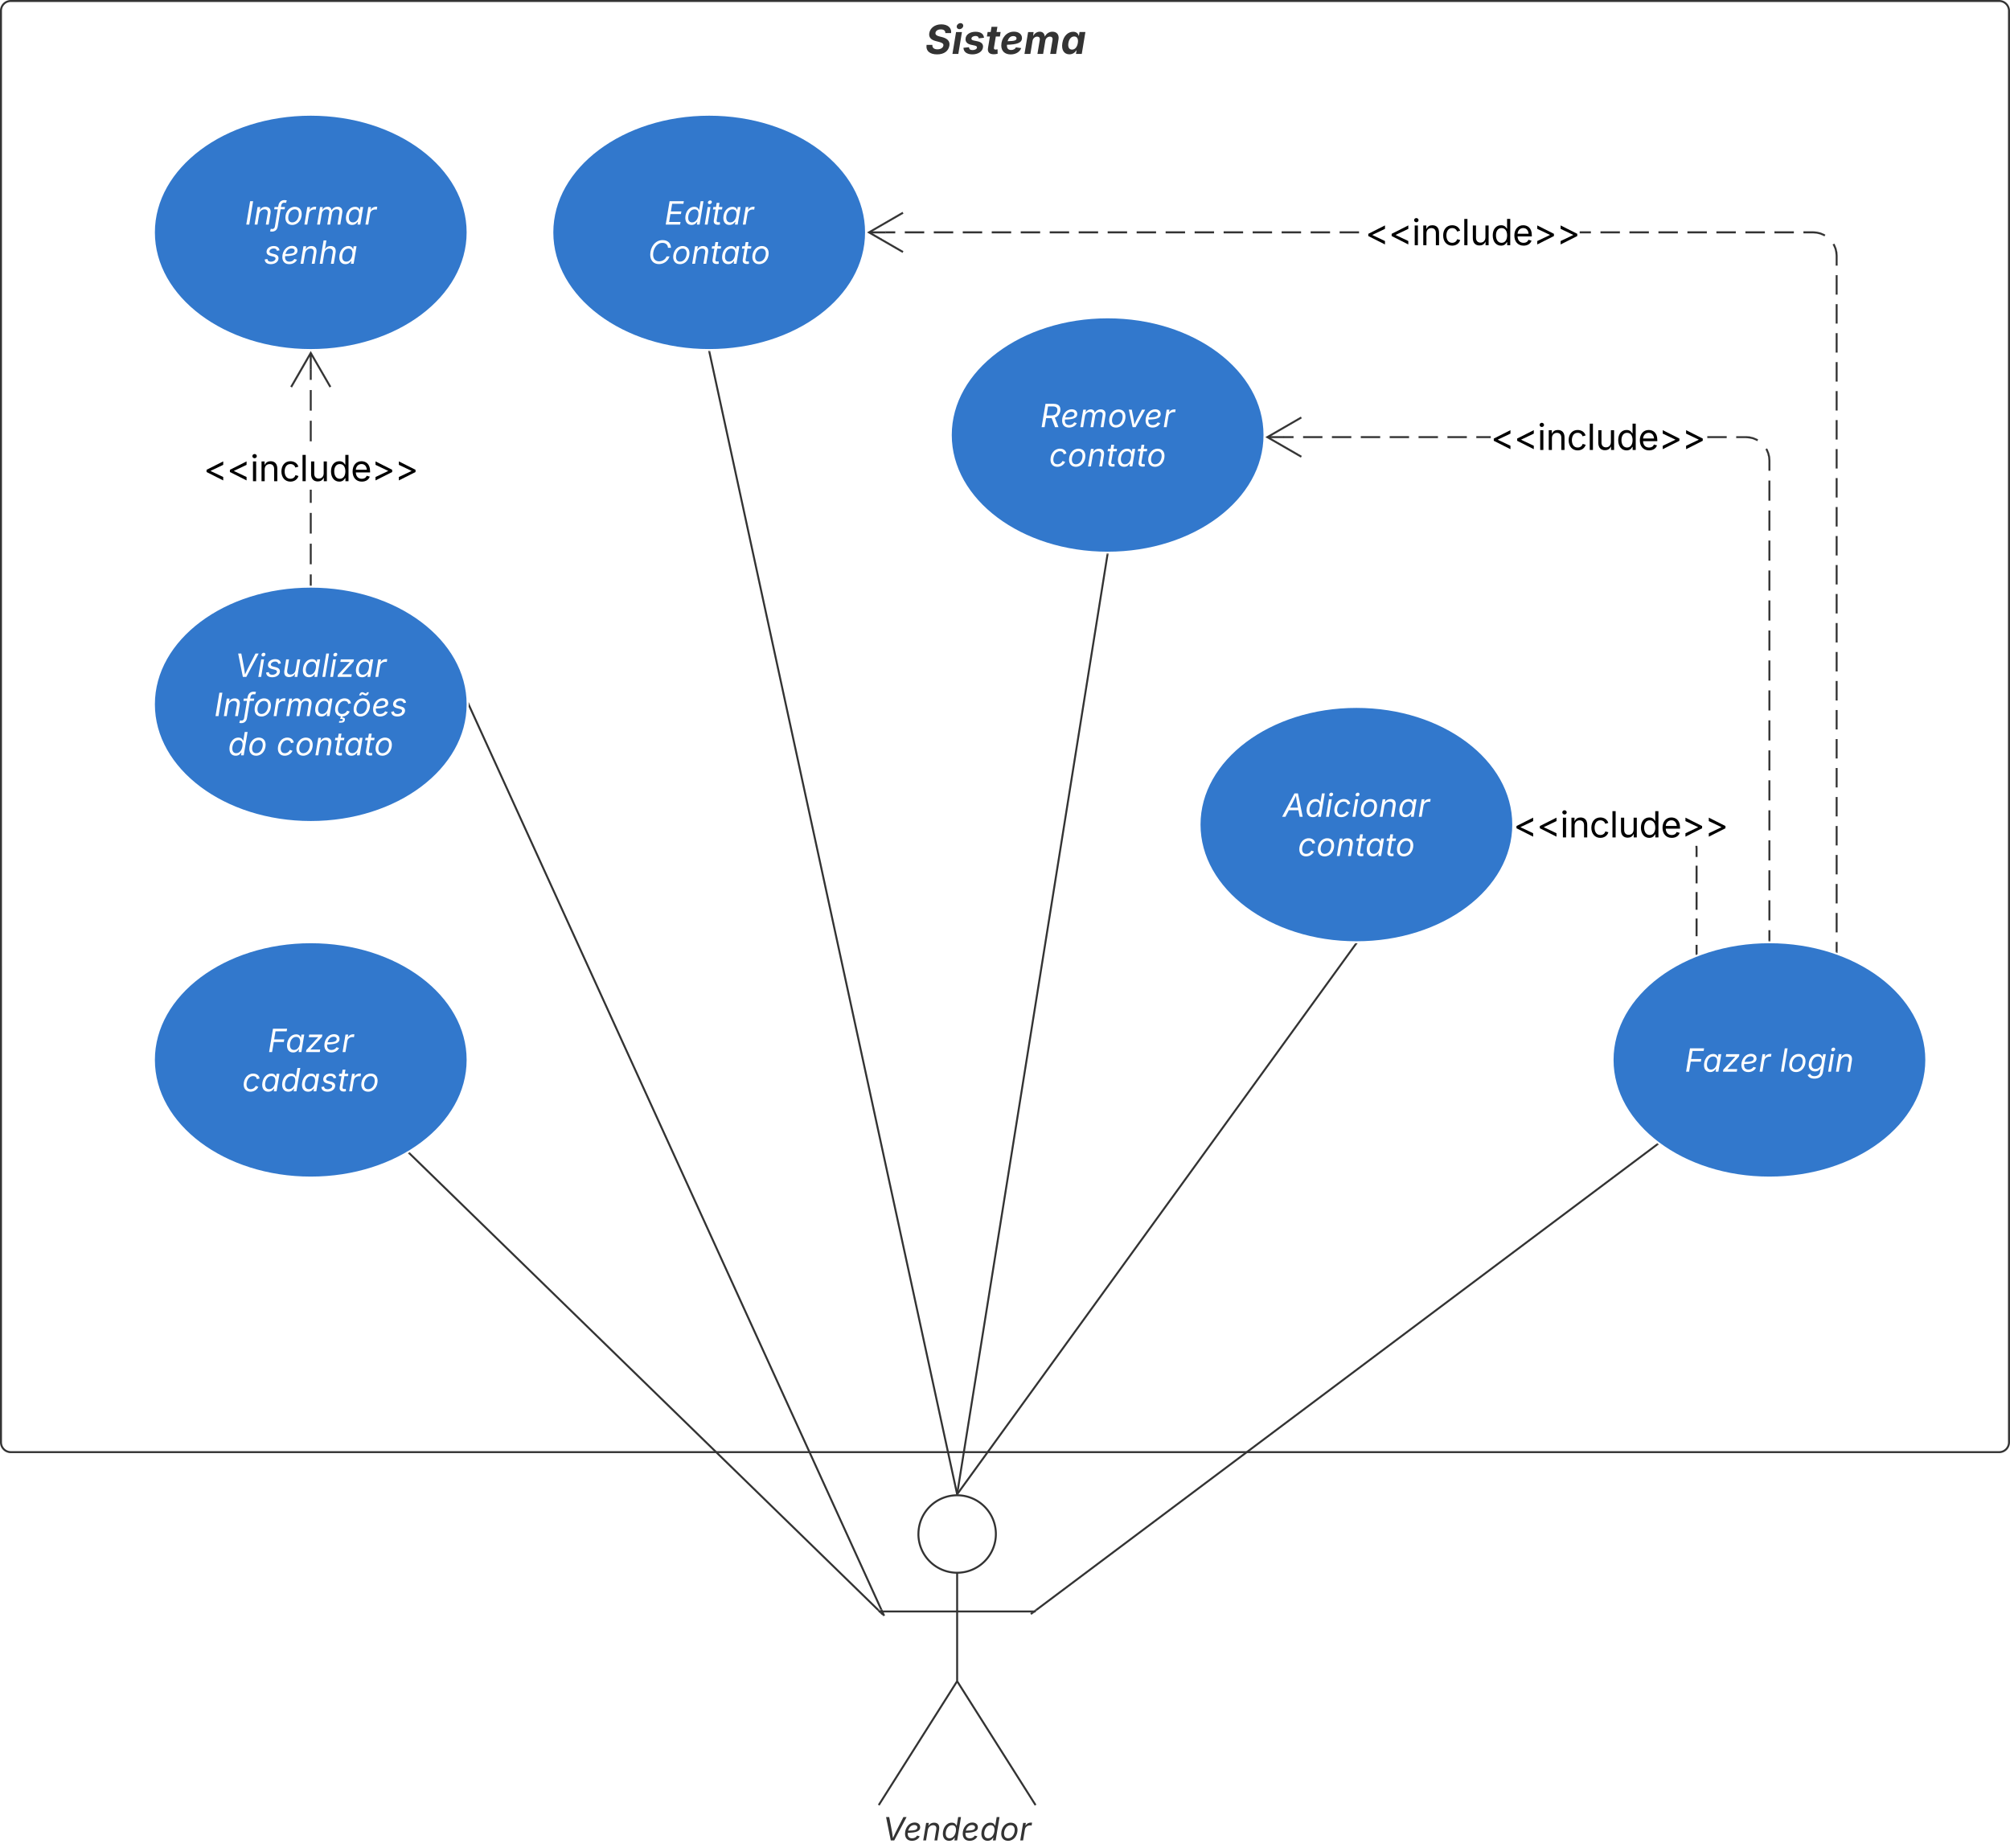 <svg xmlns="http://www.w3.org/2000/svg" xmlns:xlink="http://www.w3.org/1999/xlink" xmlns:lucid="lucid" width="1025.21" height="942.5"><g transform="translate(-176.944 -282.167)" lucid:page-tab-id=".Q4MUjXso07N"><path d="M0 0h1360v1760H0z" fill="#fff"/><path d="M177.44 287.67a5 5 0 0 1 5-5h1014.2a5 5 0 0 1 5 5v730a5 5 0 0 1-5 5H182.45a5 5 0 0 1-5-5z" stroke="#333" fill-opacity="0"/><use xlink:href="#a" transform="matrix(1,0,0,1,185.444,290.667) translate(463.414 19.015)"/><path d="M645.4 1064.42a19.75 19.75 0 0 1 19.74-19.75 19.75 19.75 0 0 1 19.75 19.75 19.75 19.75 0 0 1-19.76 19.75 19.75 19.75 0 0 1-19.75-19.75" stroke="#333" fill="#fff"/><path d="M625.14 1049.67a5 5 0 0 1 5-5h70a5 5 0 0 1 5 5v148a5 5 0 0 1-5 5h-70a5 5 0 0 1-5-5z" fill="none"/><path d="M665.14 1084.17v55.3l40 63.2m-40-63.2l-40 63.2m0-98.75h80" stroke="#333" fill="none"/><use xlink:href="#b" transform="matrix(1,0,0,1,545.136,1202.666) translate(82.102 18.012)"/><path d="M1159.45 822.66c0 33.14-35.82 60-80 60-44.2 0-80-26.86-80-60 0-33.13 35.8-60 80-60 44.18 0 80 26.87 80 60z" stroke="#fff" fill="#3278cc"/><use xlink:href="#c" transform="matrix(1,0,0,1,1023.446,786.665) translate(12.802 42.014)"/><use xlink:href="#d" transform="matrix(1,0,0,1,1023.446,786.665) translate(61.344 42.014)"/><path d="M415.45 822.66c0 33.14-35.82 60-80 60-44.2 0-80-26.86-80-60 0-33.13 35.8-60 80-60 44.18 0 80 26.87 80 60z" stroke="#fff" fill="#3278cc"/><use xlink:href="#e" transform="matrix(1,0,0,1,279.446,786.665) translate(34.054 32.012)"/><use xlink:href="#f" transform="matrix(1,0,0,1,279.446,786.665) translate(21.048 52.017)"/><path d="M705.54 1103.12l316.66-237.35" stroke="#333" fill="none"/><path d="M703.02 1105.6l-.57-.76.56-.42h1.6zm2.8-2.1l-.68.5v-.58h-.8l.92-.7zM1023 865.77l-.52.4-.57-.77.3-.23z" stroke="#333" stroke-width=".05" fill="#333"/><path d="M624.78 1103.07l-238.94-232.7" stroke="#333" fill="none"/><path d="M626.84 1104.42l.78.75-.67.68-1.47-1.43zm-1.02-1h-.68v.66l-.7-.68.66-.68zM386.18 870.04l-.66.68-.46-.45.85-.5z" stroke="#333" stroke-width=".05" fill="#333"/><path d="M821.9 504c0 33.14-35.83 60-80 60-44.2 0-80-26.86-80-60s35.8-60 80-60c44.17 0 80 26.86 80 60z" stroke="#fff" fill="#3278cc"/><use xlink:href="#g" transform="matrix(1,0,0,1,685.887,468) translate(21.642 32.012)"/><use xlink:href="#h" transform="matrix(1,0,0,1,685.887,468) translate(26.126 52.017)"/><path d="M416.15 641.8l210.3 461.16" stroke="#333" fill="none"/><path d="M416.6 641.6l-.67.3.02-.56v-.4l-.04-.83z" stroke="#333" stroke-width=".05" fill="#333"/><path d="M626.45 1102.95l1.46 3.2" stroke="#333" fill="none"/><path d="M618.67 400.67c0 33.13-35.82 60-80 60-44.2 0-80-26.87-80-60 0-33.14 35.8-60 80-60 44.18 0 80 26.86 80 60z" stroke="#fff" fill="#3278cc"/><use xlink:href="#i" transform="matrix(1,0,0,1,482.667,364.667) translate(33.133 32.012)"/><use xlink:href="#j" transform="matrix(1,0,0,1,482.667,364.667) translate(24.818 52.017)"/><path d="M415.45 641.33c0 33.14-35.82 60-80 60-44.2 0-80-26.86-80-60 0-33.13 35.8-60 80-60 44.18 0 80 26.87 80 60z" stroke="#fff" fill="#3278cc"/><use xlink:href="#k" transform="matrix(1,0,0,1,279.446,605.332) translate(17.323 22.01)"/><use xlink:href="#l" transform="matrix(1,0,0,1,279.446,605.332) translate(6.723 42.014)"/><use xlink:href="#m" transform="matrix(1,0,0,1,279.446,605.332) translate(13.775 62.019)"/><use xlink:href="#n" transform="matrix(1,0,0,1,279.446,605.332) translate(38.478 62.019)"/><path d="M415.45 400.67c0 33.13-35.82 60-80 60-44.2 0-80-26.87-80-60 0-33.14 35.8-60 80-60 44.18 0 80 26.86 80 60z" stroke="#fff" fill="#3278cc"/><use xlink:href="#o" transform="matrix(1,0,0,1,279.446,364.667) translate(22.413 32.012)"/><use xlink:href="#p" transform="matrix(1,0,0,1,279.446,364.667) translate(32.032 52.017)"/><path d="M254.95 400.67" stroke="#333" fill="none"/><path stroke="#333" stroke-width=".05" fill="#333"/><path stroke="#333" stroke-width=".05" fill="#333"/><path d="M665.03 1043.68L538.77 461.65" stroke="#333" fill="none"/><path d="M665.63 1044.2l-.47-.03h-.04l-.46.03-.1-.43.93-.2zM538.66 461.17h.5l.08.4-.93.2-.12-.62zM335.92 580.33h-.95v-5.22h.95zm0-10.45h-.95v-10.45h.95zm0-15.67h-.95v-10.44h.95zm0-15.67h-.95v-6.64h.95zm0-31.35h-.95v-10.45h.95zm0-15.67h-.95v-10.44h.95zm0-15.67h-.95v-5.22h.95z" stroke="#333" stroke-width=".05" fill="#333"/><path d="M335.92 580.85l-.47-.02h-.48v-.5h.95z" fill="#333"/><path stroke="#333" stroke-width=".05" fill="#333"/><path d="M345.86 479.25l-.82.48-9.12-15.8v6.74h-.95v-6.73l-9.1 15.8-.83-.5 10.4-18.02z" stroke="#333" stroke-width=".05" fill="#333"/><use xlink:href="#q" transform="matrix(1,0,0,1,280.73,510.11) translate(0.005 17.438)"/><path d="M665.2 1043.67L741.82 565" stroke="#333" fill="none"/><path d="M665.7 1043.73l-.1.47-.44-.03h-.04l-.47.03.1-.62zM741.88 564.5h.5l-.1.58-.94-.15.07-.44z" stroke="#333" stroke-width=".05" fill="#333"/><path d="M665.43 1043.76l203.06-280.2" stroke="#333" fill="none"/><path d="M665.82 1044.03l-.13.18-.54-.03h-.04l-.6.04.53-.73zM868.77 763.16h.6l-.5.7-.78-.56.1-.15zM1114.2 767.46h-.95v-4.93h.95zm0-9.86h-.95v-9.86h.95zm0-14.78h-.95v-9.86h.95zm0-14.8h-.95v-9.84h.95zm0-14.77h-.95v-9.85h.95zm0-14.78h-.95v-9.86h.95zm0-14.8h-.95v-9.84h.95zm0-14.77h-.95v-9.85h.95zm0-14.78h-.95v-9.86h.95zm0-14.78h-.95v-9.86h.95zm0-14.8h-.95v-9.84h.95zm0-14.77h-.95v-9.85h.95zm0-14.78h-.95v-9.87h.95zm0-14.8h-.95v-9.85h.95zm0-14.78h-.95v-9.85h.95zm0-14.78h-.95v-9.86h.95zm0-14.78h-.95V526h.95zm0-14.8h-.95v-9.84h.95zm0-14.77h-.95v-9.86h.95zm0-14.8h-.95v-9.85h.95zm0-14.77h-.95v-9.86h.95zm0-14.8h-.95v-9.84h.95zm0-14.77h-.95v-9.86h.95zm0-14.78h-.95v-9.86h.95zm-1.36-25.38l.76 1.8.45 1.9.15 1.95v4.94h-.95v-4.92l-.14-1.82-.4-1.75-.7-1.67-.3-.5.8-.5zm-9.16-6.66l1.9.46 1.8.75.58.35-.5.8-.5-.3-1.67-.7-1.77-.4-1.82-.16h-4.9v-.95h4.95zm-470.14.8h-4.93v-.95h4.94zm14.78 0h-9.85v-.95h9.85zm14.8 0h-9.87v-.95h9.86zm14.77 0h-9.86v-.95h9.85zm14.78 0h-9.86v-.95h9.86zm14.78 0h-9.85v-.95h9.86zm14.8 0h-9.87v-.95h9.85zm14.77 0h-9.85v-.95h9.85zm14.8 0h-9.87v-.95h9.86zm14.77 0h-9.85v-.95h9.85zm14.8 0h-9.87v-.95h9.86zm14.77 0h-9.85v-.95h9.85zm14.8 0h-9.87v-.95h9.86zm14.77 0h-9.85v-.95h9.84zm14.8 0h-9.87v-.95h9.86zm14.77 0h-9.84v-.95h9.85zm14.8 0h-9.86v-.95h9.86zm133.06 0h-9.85v-.95h9.86zm14.8 0h-9.87v-.95h9.85zm14.77 0h-9.85v-.95h9.85zm14.8 0h-9.87v-.95h9.86zm14.77 0h-9.85v-.95h9.85zm14.8 0h-9.87v-.95h9.86zm14.77 0h-9.85v-.95h9.85zm-103.5 0h-5.65v-.95h5.66z" stroke="#333" stroke-width=".05" fill="#333"/><path d="M637.73 391.08l-15.8 9.1h6.74v.96h-6.73l15.78 9.12-.47.82-18.03-10.4 18.03-10.43z" stroke="#333" stroke-width=".05" fill="#333"/><path d="M1114.2 768.13l-.95-.35v-.34h.95z" fill="#333"/><path stroke="#333" stroke-width=".05" fill="#333"/><use xlink:href="#q" transform="matrix(1,0,0,1,873.284,389.777) translate(0.005 17.438)"/><path d="M1079.92 761.66h-.95v-5.1h.95zm0-10.2h-.95V741.3h.95zm0-15.27h-.95V726h.95zm0-15.3h-.95v-10.2h.95zm0-15.3h-.95v-10.18h.95zm0-15.27h-.95v-10.2h.95zm0-15.3h-.95v-10.18h.95zm0-15.28h-.95v-10.2h.95zm0-15.3h-.95v-10.18h.95zm0-15.27h-.95v-10.2h.95zm0-15.3h-.95V603.7h.95zm0-15.28h-.95v-10.2h.95zm0-15.28h-.95v-10.2h.95zm0-15.3h-.95v-10.18h.95zm0-15.28h-.95v-10.2h.95zm0-15.28h-.95v-10.2h.95zm-1.36-26.05l.75 1.82.47 1.9.15 1.93v5.12h-.95v-5.08l-.14-1.83-.42-1.76-.7-1.66-.3-.5.8-.5zm-9.16-6.65l1.9.46 1.8.76.58.34-.5.8-.5-.3-1.67-.7-1.75-.4-1.82-.15h-4.9v-.95h4.93zm-232.7.8h-4.9v-.95h4.9zm14.73 0h-9.8v-.95h9.8zm14.73 0h-9.82v-.95h9.82zm14.73 0h-9.83v-.95h9.82zm14.72 0h-9.82v-.95h9.82zm14.73 0h-9.82v-.95h9.82zm14.73 0h-9.82v-.95h9.82zm12.2 0h-7.3v-.95h7.3zm120.35 0h-9.82v-.95h9.83z" stroke="#333" stroke-width=".05" fill="#333"/><path d="M840.9 495.48l-15.77 9.12h6.72v.95h-6.72l15.78 9.1-.46.83-18.04-10.4 18.04-10.42z" stroke="#333" stroke-width=".05" fill="#333"/><path d="M1079.92 762.18h-.95v-.53h.95z" fill="#333"/><path stroke="#333" stroke-width=".05" fill="#333"/><use xlink:href="#q" transform="matrix(1,0,0,1,937.284,494.183) translate(0.005 17.438)"/><path d="M948.78 702.66c0 33.14-35.82 60-80 60s-80-26.86-80-60c0-33.13 35.82-60 80-60s80 26.87 80 60z" stroke="#fff" fill="#3278cc"/><g><use xlink:href="#r" transform="matrix(1,0,0,1,812.779,666.665) translate(18.453 32.012)"/><use xlink:href="#h" transform="matrix(1,0,0,1,812.779,666.665) translate(26.126 52.017)"/></g><path d="M1042.76 768.5h-.95v-4.48h.96zm0-8.97h-.95v-8.97h.96zm0-13.46h-.95v-8.97h.96zm0-13.46h-.95v-8.96h.96zm0-17.95v4.5h-.95v-4.47l-.08-1.13h.95z" stroke="#333" stroke-width=".05" fill="#333"/><path stroke="#333" stroke-width=".05" fill="#333"/><path d="M1042.76 768.83l-.95.35v-.7h.96z" fill="#333"/><path stroke="#333" stroke-width=".05" fill="#333"/><g><use xlink:href="#q" transform="matrix(1,0,0,1,948.863,691.775) translate(0.005 17.438)"/></g><defs><path fill="#333" d="M605 22C247 22 24-145 68-462h297c-14 151 94 226 259 226 162 0 283-76 302-190 17-102-68-149-225-189l-158-41c-235-59-372-183-336-404 43-269 290-450 614-450 328 0 536 182 498 445h-294c8-119-76-188-229-188-156 0-256 72-273 172-30 154 195 185 336 221 239 61 415 185 374 436-45 271-266 446-628 446" id="s"/><path fill="#333" d="M36 0l185-1118h300L336 0H36zm359-1264c-91 0-153-69-139-154 14-84 99-154 190-154 89 0 153 67 139 154-14 86-100 154-190 154" id="t"/><path fill="#333" d="M490 22C212 20 43-104 37-315l281-29c11 104 65 146 186 146 109 0 214-47 222-128 5-51-29-84-119-104l-186-40c-195-42-289-149-277-303 14-232 242-359 510-359 274 2 415 119 430 308l-267 27c-11-76-56-120-162-120-98 0-203 45-211 128-6 50 24 83 118 104l194 40c196 41 291 138 279 289-15 238-265 378-545 378" id="u"/><path fill="#333" d="M776-1118l-37 229H530l-93 562c-12 72 14 104 85 104 23 0 74-7 97-13l5 225C555 8 488 16 426 16 201 16 99-97 132-301l98-588H76l37-229h155l44-266h300l-44 266h208" id="v"/><path fill="#333" d="M552 24C254 24 71-146 71-432c0-377 264-705 643-705 236 0 413 123 413 326 0 251-270 329-766 342-10 155 35 265 213 267 113 0 207-50 245-134l269 36C1015-105 814 24 552 24zM392-650c368-7 456-43 456-146 0-71-63-115-165-115-165 0-251 126-291 261" id="w"/><path fill="#333" d="M35 0l186-1118h278l-23 203c87-158 215-220 340-220 150 0 232 87 258 250 89-176 240-250 390-250 212 0 348 148 307 391L1648 0h-301l118-707c21-127-40-177-131-177-124 0-216 90-235 206L986 0H696l119-715c18-110-37-169-130-169-113 0-217 83-240 218L335 0H35" id="x"/><path fill="#333" d="M441 19C184 19 19-186 81-558c63-382 303-574 550-574 189 0 259 113 285 202h10l31-188h299L1071 0H776l29-179h-14C733-87 623 19 441 19zm133-241c154 0 263-135 296-336 34-204-31-334-185-334-159 0-264 139-296 334-33 197 29 336 185 336" id="y"/><g id="a"><use transform="matrix(0.01,0,0,0.01,0,0)" xlink:href="#s"/><use transform="matrix(0.01,0,0,0.01,13.522,0)" xlink:href="#t"/><use transform="matrix(0.01,0,0,0.01,19.133,0)" xlink:href="#u"/><use transform="matrix(0.01,0,0,0.01,30.697,0)" xlink:href="#v"/><use transform="matrix(0.01,0,0,0.01,38.084,0)" xlink:href="#w"/><use transform="matrix(0.01,0,0,0.01,50.274,0)" xlink:href="#x"/><use transform="matrix(0.01,0,0,0.01,69.134,0)" xlink:href="#y"/></g><path fill="#333" d="M507 0L206-1490h200c85 478 172 817 237 1337 237-524 428-852 670-1337h202L726 0H507" id="z"/><path fill="#333" d="M535 24C259 24 94-144 94-427c0-392 272-715 610-715 216 0 356 119 356 305 0 244-237 344-790 350-18 199 49 349 276 352 142 0 260-66 317-173l167 47C947-85 756 24 535 24zM294-623c447-4 586-57 586-218 0-85-78-141-194-141-220 0-342 177-392 359" id="A"/><path fill="#333" d="M356-664L245 0H65l186-1118h173l-32 197c96-152 219-211 366-211 232 0 366 145 319 428L960 0H779l117-701c29-174-48-269-198-269-165 0-310 115-342 306" id="B"/><path fill="#333" d="M492 24C248 24 94-147 94-425c0-352 212-707 569-707 222 0 274 136 303 198h12l92-556h181L1004 0H829l30-173h-19C792-103 700 24 492 24zm32-161c268 0 407-295 407-549 0-175-80-285-247-285-266 0-408 283-408 536 0 174 79 298 248 298" id="C"/><path fill="#333" d="M528 24C258 24 94-156 94-433c0-355 229-699 603-699 270 0 436 178 436 458 0 359-234 698-605 698zm4-161c275 0 420-287 420-533 0-170-77-301-260-301-271 0-418 288-418 536 0 168 77 298 258 298" id="D"/><path fill="#333" d="M66 0l185-1118h174l-28 172h12c78-136 219-209 411-185l-30 181c-211-47-398 67-428 250L246 0H66" id="E"/><g id="b"><use transform="matrix(0.008,0,0,0.008,0,0)" xlink:href="#z"/><use transform="matrix(0.008,0,0,0.008,10.567,0)" xlink:href="#A"/><use transform="matrix(0.008,0,0,0.008,20.085,0)" xlink:href="#B"/><use transform="matrix(0.008,0,0,0.008,29.862,0)" xlink:href="#C"/><use transform="matrix(0.008,0,0,0.008,39.993,0)" xlink:href="#A"/><use transform="matrix(0.008,0,0,0.008,49.511,0)" xlink:href="#C"/><use transform="matrix(0.008,0,0,0.008,59.643,0)" xlink:href="#D"/><use transform="matrix(0.008,0,0,0.008,69.564,0)" xlink:href="#E"/></g><path fill="#fff" d="M87 0l247-1490h901l-28 167H496l-85 512h643l-27 167H384L277 0H87" id="F"/><path fill="#fff" d="M481 24C202 24 45-202 104-557s293-575 571-575c216 0 263 132 291 193h15l29-179h181L1006 0H831l28-173h-21C788-107 693 24 481 24zm56-161c204 0 342-174 383-422s-41-412-245-412c-215 0-350 183-388 412-39 235 39 422 250 422" id="G"/><path fill="#fff" d="M33 0l23-134 752-806 2-11H211l27-167h839l-24 143-732 797-2 11h620L912 0H33" id="H"/><path fill="#fff" d="M535 24C259 24 94-144 94-427c0-392 272-715 610-715 216 0 356 119 356 305 0 244-237 344-790 350-18 199 49 349 276 352 142 0 260-66 317-173l167 47C947-85 756 24 535 24zM294-623c447-4 586-57 586-218 0-85-78-141-194-141-220 0-342 177-392 359" id="I"/><path fill="#fff" d="M66 0l185-1118h174l-28 172h12c78-136 219-209 411-185l-30 181c-211-47-398 67-428 250L246 0H66" id="J"/><g id="c"><use transform="matrix(0.008,0,0,0.008,0,0)" xlink:href="#F"/><use transform="matrix(0.008,0,0,0.008,9.106,0)" xlink:href="#G"/><use transform="matrix(0.008,0,0,0.008,19.254,0)" xlink:href="#H"/><use transform="matrix(0.008,0,0,0.008,28.142,0)" xlink:href="#I"/><use transform="matrix(0.008,0,0,0.008,37.66,0)" xlink:href="#J"/></g><path fill="#fff" d="M492-1490L245 0H65l247-1490h180" id="K"/><path fill="#fff" d="M528 24C258 24 94-156 94-433c0-355 229-699 603-699 270 0 436 178 436 458 0 359-234 698-605 698zm4-161c275 0 420-287 420-533 0-170-77-301-260-301-271 0-418 288-418 536 0 168 77 298 258 298" id="L"/><path fill="#fff" d="M456 442C197 442 73 327 25 209l155-84c33 60 86 160 280 160 184 0 332-89 363-272l37-218-16 4C793-134 707-18 498-18 260-18 96-170 96-443c0-341 216-689 568-689 222 0 274 139 301 198l21-5 30-179h175L999 35c-48 288-275 407-543 407zm75-620c274 0 401-267 401-512 0-170-80-281-247-281-260 0-408 269-408 518 0 167 83 275 254 275" id="M"/><path fill="#fff" d="M66 0l185-1118h180L246 0H66zm307-1301c-71 0-117-55-106-119s74-119 145-119c65 0 117 50 106 118s-78 120-145 120" id="N"/><path fill="#fff" d="M356-664L245 0H65l186-1118h173l-32 197c96-152 219-211 366-211 232 0 366 145 319 428L960 0H779l117-701c29-174-48-269-198-269-165 0-310 115-342 306" id="O"/><g id="d"><use transform="matrix(0.008,0,0,0.008,0,0)" xlink:href="#K"/><use transform="matrix(0.008,0,0,0.008,4.004,0)" xlink:href="#L"/><use transform="matrix(0.008,0,0,0.008,13.926,0)" xlink:href="#M"/><use transform="matrix(0.008,0,0,0.008,24.065,0)" xlink:href="#N"/><use transform="matrix(0.008,0,0,0.008,28.078,0)" xlink:href="#O"/></g><g id="e"><use transform="matrix(0.008,0,0,0.008,0,0)" xlink:href="#F"/><use transform="matrix(0.008,0,0,0.008,9.106,0)" xlink:href="#G"/><use transform="matrix(0.008,0,0,0.008,19.254,0)" xlink:href="#H"/><use transform="matrix(0.008,0,0,0.008,28.142,0)" xlink:href="#I"/><use transform="matrix(0.008,0,0,0.008,37.66,0)" xlink:href="#J"/></g><path fill="#fff" d="M528 24C258 24 94-156 94-433c0-354 228-699 603-699 222 0 381 120 410 314l-176 39c-14-114-95-192-238-192-272 0-419 288-419 536 0 167 76 298 258 298 155 0 277-90 329-211l166 58C935-93 745 24 528 24" id="P"/><path fill="#fff" d="M492 24C248 24 94-147 94-425c0-352 212-707 569-707 222 0 274 136 303 198h12l92-556h181L1004 0H829l30-173h-19C792-103 700 24 492 24zm32-161c268 0 407-295 407-549 0-175-80-285-247-285-266 0-408 283-408 536 0 174 79 298 248 298" id="Q"/><path fill="#fff" d="M451 24C217 22 71-78 61-277l174-29c11 123 90 172 219 172 161 0 280-83 297-181 11-71-30-117-135-143l-179-44c-195-48-280-153-253-316 31-186 223-314 455-314 233 4 337 107 366 275l-165 30c-18-80-65-152-204-152-138 0-256 75-272 174-13 77 32 118 158 149l162 40c195 48 278 154 252 313C904-113 708 24 451 24" id="R"/><path fill="#fff" d="M691-1118l-25 154H437L325-290c-17 103 16 144 108 144 23 0 63-6 94-12L538-6c-36 12-87 20-136 20-196 0-290-109-260-290l114-688H88l25-154h169l44-266h180l-44 266h229" id="S"/><g id="f"><use transform="matrix(0.008,0,0,0.008,0,0)" xlink:href="#P"/><use transform="matrix(0.008,0,0,0.008,9.453,0)" xlink:href="#G"/><use transform="matrix(0.008,0,0,0.008,19.601,0)" xlink:href="#Q"/><use transform="matrix(0.008,0,0,0.008,29.733,0)" xlink:href="#G"/><use transform="matrix(0.008,0,0,0.008,39.88,0)" xlink:href="#R"/><use transform="matrix(0.008,0,0,0.008,48.599,0)" xlink:href="#S"/><use transform="matrix(0.008,0,0,0.008,54.024,0)" xlink:href="#J"/><use transform="matrix(0.008,0,0,0.008,59.982,0)" xlink:href="#L"/></g><path fill="#fff" d="M87 0l247-1490h510c351 0 476 196 432 460-33 197-146 351-346 417L1163 0H943L728-579c-116 2-237 0-355 1L277 0H87zm314-747h311c238 0 346-110 375-283 31-185-52-293-281-293H496" id="T"/><path fill="#fff" d="M65 0l186-1118h175l-31 195c80-148 212-215 337-215 153 0 236 96 255 228 75-143 223-228 382-228 199 0 341 131 298 390L1543 0h-181l126-756c27-162-65-218-177-218-160 0-274 111-297 250L894 0H714l128-773c21-127-57-201-174-201-136 0-277 97-307 277L245 0H65" id="U"/><path fill="#fff" d="M389 0L147-1118h188c55 314 135 617 168 951 141-329 323-637 482-951h205L578 0H389" id="V"/><g id="g"><use transform="matrix(0.008,0,0,0.008,0,0)" xlink:href="#T"/><use transform="matrix(0.008,0,0,0.008,10.398,0)" xlink:href="#I"/><use transform="matrix(0.008,0,0,0.008,19.916,0)" xlink:href="#U"/><use transform="matrix(0.008,0,0,0.008,34.399,0)" xlink:href="#L"/><use transform="matrix(0.008,0,0,0.008,43.997,0)" xlink:href="#V"/><use transform="matrix(0.008,0,0,0.008,52.966,0)" xlink:href="#I"/><use transform="matrix(0.008,0,0,0.008,62.484,0)" xlink:href="#J"/></g><g id="h"><use transform="matrix(0.008,0,0,0.008,0,0)" xlink:href="#P"/><use transform="matrix(0.008,0,0,0.008,9.453,0)" xlink:href="#L"/><use transform="matrix(0.008,0,0,0.008,19.375,0)" xlink:href="#O"/><use transform="matrix(0.008,0,0,0.008,29.151,0)" xlink:href="#S"/><use transform="matrix(0.008,0,0,0.008,34.415,0)" xlink:href="#G"/><use transform="matrix(0.008,0,0,0.008,44.562,0)" xlink:href="#S"/><use transform="matrix(0.008,0,0,0.008,49.826,0)" xlink:href="#L"/></g><path fill="#fff" d="M87 0l247-1490h908l-28 167H496l-80 487h669l-28 167H387l-83 502h727L1004 0H87" id="W"/><g id="i"><use transform="matrix(0.008,0,0,0.008,0,0)" xlink:href="#W"/><use transform="matrix(0.008,0,0,0.008,9.946,0)" xlink:href="#Q"/><use transform="matrix(0.008,0,0,0.008,20.077,0)" xlink:href="#N"/><use transform="matrix(0.008,0,0,0.008,24.09,0)" xlink:href="#S"/><use transform="matrix(0.008,0,0,0.008,29.353,0)" xlink:href="#G"/><use transform="matrix(0.008,0,0,0.008,39.501,0)" xlink:href="#J"/></g><path fill="#fff" d="M698 20c-339 0-559-226-559-600 0-470 305-930 790-930 306 0 529 181 531 489h-190c-8-202-157-313-348-313-373 0-599 380-599 749 0 281 158 429 382 429 202 0 399-111 474-313h191C1267-166 997 20 698 20" id="X"/><g id="j"><use transform="matrix(0.008,0,0,0.008,0,0)" xlink:href="#X"/><use transform="matrix(0.008,0,0,0.008,12.069,0)" xlink:href="#L"/><use transform="matrix(0.008,0,0,0.008,21.991,0)" xlink:href="#O"/><use transform="matrix(0.008,0,0,0.008,31.767,0)" xlink:href="#S"/><use transform="matrix(0.008,0,0,0.008,37.03,0)" xlink:href="#G"/><use transform="matrix(0.008,0,0,0.008,47.178,0)" xlink:href="#S"/><use transform="matrix(0.008,0,0,0.008,52.442,0)" xlink:href="#L"/></g><path fill="#fff" d="M507 0L206-1490h200c85 478 172 817 237 1337 237-524 428-852 670-1337h202L726 0H507" id="Y"/><path fill="#fff" d="M443 14C219 14 87-123 134-408l117-710h180L317-423c-28 171 49 275 206 275s300-105 332-300l110-670h181L961 0H787l35-209C722-47 590 14 443 14" id="Z"/><g id="k"><use transform="matrix(0.008,0,0,0.008,0,0)" xlink:href="#Y"/><use transform="matrix(0.008,0,0,0.008,11.407,0)" xlink:href="#N"/><use transform="matrix(0.008,0,0,0.008,15.419,0)" xlink:href="#R"/><use transform="matrix(0.008,0,0,0.008,24.138,0)" xlink:href="#Z"/><use transform="matrix(0.008,0,0,0.008,33.922,0)" xlink:href="#G"/><use transform="matrix(0.008,0,0,0.008,44.07,0)" xlink:href="#K"/><use transform="matrix(0.008,0,0,0.008,48.074,0)" xlink:href="#N"/><use transform="matrix(0.008,0,0,0.008,52.086,0)" xlink:href="#H"/><use transform="matrix(0.008,0,0,0.008,60.975,0)" xlink:href="#G"/><use transform="matrix(0.008,0,0,0.008,71.122,0)" xlink:href="#J"/></g><path fill="#fff" d="M524-1490L277 0H87l247-1490h190" id="aa"/><path fill="#fff" d="M780-1118l-24 146H497L317 116C281 334 148 448-56 448c-43 0-82-5-117-17l45-161c143 34 239 0 264-153L316-972H89l24-146h227l13-77c43-287 254-417 541-345l-50 154c-23-5-81-8-121-8-107 0-167 63-189 196l-13 80h259" id="ab"/><path fill="#fff" d="M340 418l17-105h118c73 0 101-17 109-65s-11-66-87-66h-82l48-162C232-7 94-179 94-433c0-354 228-699 603-699 222 0 381 120 410 314l-176 39c-14-114-95-192-238-192-272 0-419 288-419 536 0 167 76 298 258 298 155 0 277-90 329-211l166 58C940-105 767 10 566 23l-10 63c126 5 179 52 162 159-19 119-95 173-259 173H340" id="ac"/><path fill="#fff" d="M528 24C258 24 94-156 94-433c0-355 229-699 603-699 270 0 436 178 436 458 0 359-234 698-605 698zm4-161c275 0 420-287 420-533 0-170-77-301-260-301-271 0-418 288-418 536 0 168 77 298 258 298zm338-1176c-99 0-179-83-229-83-37 0-59 42-67 79H448c25-123 92-208 197-208 104 0 160 85 227 85 34 0 53-25 69-81h123c-25 129-98 208-194 208" id="ad"/><g id="l"><use transform="matrix(0.008,0,0,0.008,0,0)" xlink:href="#aa"/><use transform="matrix(0.008,0,0,0.008,4.44,0)" xlink:href="#O"/><use transform="matrix(0.008,0,0,0.008,14.216,0)" xlink:href="#ab"/><use transform="matrix(0.008,0,0,0.008,19.9,0)" xlink:href="#L"/><use transform="matrix(0.008,0,0,0.008,29.821,0)" xlink:href="#J"/><use transform="matrix(0.008,0,0,0.008,36.312,0)" xlink:href="#U"/><use transform="matrix(0.008,0,0,0.008,50.795,0)" xlink:href="#G"/><use transform="matrix(0.008,0,0,0.008,60.942,0)" xlink:href="#ac"/><use transform="matrix(0.008,0,0,0.008,70.396,0)" xlink:href="#ad"/><use transform="matrix(0.008,0,0,0.008,80.317,0)" xlink:href="#I"/><use transform="matrix(0.008,0,0,0.008,89.835,0)" xlink:href="#R"/></g><g id="m"><use transform="matrix(0.008,0,0,0.008,0,0)" xlink:href="#Q"/><use transform="matrix(0.008,0,0,0.008,10.132,0)" xlink:href="#L"/></g><g id="n"><use transform="matrix(0.008,0,0,0.008,0,0)" xlink:href="#P"/><use transform="matrix(0.008,0,0,0.008,9.453,0)" xlink:href="#L"/><use transform="matrix(0.008,0,0,0.008,19.375,0)" xlink:href="#O"/><use transform="matrix(0.008,0,0,0.008,29.151,0)" xlink:href="#S"/><use transform="matrix(0.008,0,0,0.008,34.415,0)" xlink:href="#G"/><use transform="matrix(0.008,0,0,0.008,44.562,0)" xlink:href="#S"/><use transform="matrix(0.008,0,0,0.008,49.826,0)" xlink:href="#L"/></g><g id="o"><use transform="matrix(0.008,0,0,0.008,0,0)" xlink:href="#aa"/><use transform="matrix(0.008,0,0,0.008,4.44,0)" xlink:href="#O"/><use transform="matrix(0.008,0,0,0.008,14.216,0)" xlink:href="#ab"/><use transform="matrix(0.008,0,0,0.008,19.9,0)" xlink:href="#L"/><use transform="matrix(0.008,0,0,0.008,29.821,0)" xlink:href="#J"/><use transform="matrix(0.008,0,0,0.008,36.312,0)" xlink:href="#U"/><use transform="matrix(0.008,0,0,0.008,50.795,0)" xlink:href="#G"/><use transform="matrix(0.008,0,0,0.008,60.942,0)" xlink:href="#J"/></g><path fill="#fff" d="M356-670L245 0H65l247-1490h180l-94 565c97-150 219-207 362-207 226 0 365 139 318 422L960 0H779l116-695c29-174-53-275-208-275-158 0-299 107-331 300" id="ae"/><g id="p"><use transform="matrix(0.008,0,0,0.008,0,0)" xlink:href="#R"/><use transform="matrix(0.008,0,0,0.008,8.719,0)" xlink:href="#I"/><use transform="matrix(0.008,0,0,0.008,18.237,0)" xlink:href="#O"/><use transform="matrix(0.008,0,0,0.008,28.013,0)" xlink:href="#ae"/><use transform="matrix(0.008,0,0,0.008,37.789,0)" xlink:href="#G"/></g><path d="M174-520v-126l944-476v196L406-588v12l712 338v194" id="af"/><path d="M158 0v-1118h180V0H158zm91-1301c-68 0-125-53-125-119s57-119 125-119c69 0 126 53 126 119s-57 119-126 119" id="ag"/><path d="M338-670V0H158v-1118h173l1 207c72-158 192-221 342-221 226 0 378 139 378 422V0H872v-695c0-172-96-275-252-275-161 0-282 109-282 300" id="ah"/><path d="M613 24c-304 0-509-231-509-576 0-350 205-580 509-580 216 0 392 114 453 309l-173 49c-33-115-133-197-280-197-223 0-326 196-326 419 0 220 103 415 326 415 150 0 252-85 285-206l172 49C1010-95 832 24 613 24" id="ai"/><path d="M338-1490V0H158v-1490h180" id="aj"/><path d="M537 14c-226 0-379-139-379-422v-710h180v695c0 172 97 275 253 275 160 0 281-109 281-300v-670h181V0H879v-209C806-46 684 14 537 14" id="ak"/><path d="M577 24c-279 0-473-224-473-580 0-354 195-576 474-576 218 0 287 134 324 193h14v-551h180V0H922v-173h-20C865-111 790 24 577 24zm27-161c203 0 314-172 314-421 0-247-108-413-314-413-212 0-317 181-317 413 0 235 108 421 317 421" id="al"/><path d="M628 24c-324 0-524-230-524-574 0-343 198-582 503-582 237 0 487 146 487 559v75H286c9 234 145 362 343 362 132 0 231-58 273-172l174 48C1024-91 857 24 628 24zM287-650h624c-17-190-120-322-304-322-192 0-309 151-320 322" id="am"/><path d="M1181-520L237-44v-194l712-338v-12L237-926v-196l944 476v126" id="an"/><g id="q"><use transform="matrix(0.009,0,0,0.009,0,0)" xlink:href="#af"/><use transform="matrix(0.009,0,0,0.009,11.909,0)" xlink:href="#af"/><use transform="matrix(0.009,0,0,0.009,23.818,0)" xlink:href="#ag"/><use transform="matrix(0.009,0,0,0.009,28.178,0)" xlink:href="#ah"/><use transform="matrix(0.009,0,0,0.009,38.812,0)" xlink:href="#ai"/><use transform="matrix(0.009,0,0,0.009,49.096,0)" xlink:href="#aj"/><use transform="matrix(0.009,0,0,0.009,53.455,0)" xlink:href="#ak"/><use transform="matrix(0.009,0,0,0.009,64.099,0)" xlink:href="#al"/><use transform="matrix(0.009,0,0,0.009,75.12,0)" xlink:href="#am"/><use transform="matrix(0.009,0,0,0.009,85.614,0)" xlink:href="#an"/><use transform="matrix(0.009,0,0,0.009,97.523,0)" xlink:href="#an"/></g><path fill="#fff" d="M-41 0l788-1490h220L1268 0h-192l-80-416H383L169 0H-41zm509-582h497c-56-293-77-375-126-756-162 359-224 468-371 756" id="ao"/><g id="r"><use transform="matrix(0.008,0,0,0.008,0,0)" xlink:href="#ao"/><use transform="matrix(0.008,0,0,0.008,11.407,0)" xlink:href="#Q"/><use transform="matrix(0.008,0,0,0.008,21.539,0)" xlink:href="#N"/><use transform="matrix(0.008,0,0,0.008,25.551,0)" xlink:href="#P"/><use transform="matrix(0.008,0,0,0.008,35.004,0)" xlink:href="#N"/><use transform="matrix(0.008,0,0,0.008,39.016,0)" xlink:href="#L"/><use transform="matrix(0.008,0,0,0.008,48.938,0)" xlink:href="#O"/><use transform="matrix(0.008,0,0,0.008,58.714,0)" xlink:href="#G"/><use transform="matrix(0.008,0,0,0.008,68.862,0)" xlink:href="#J"/></g></defs></g></svg>